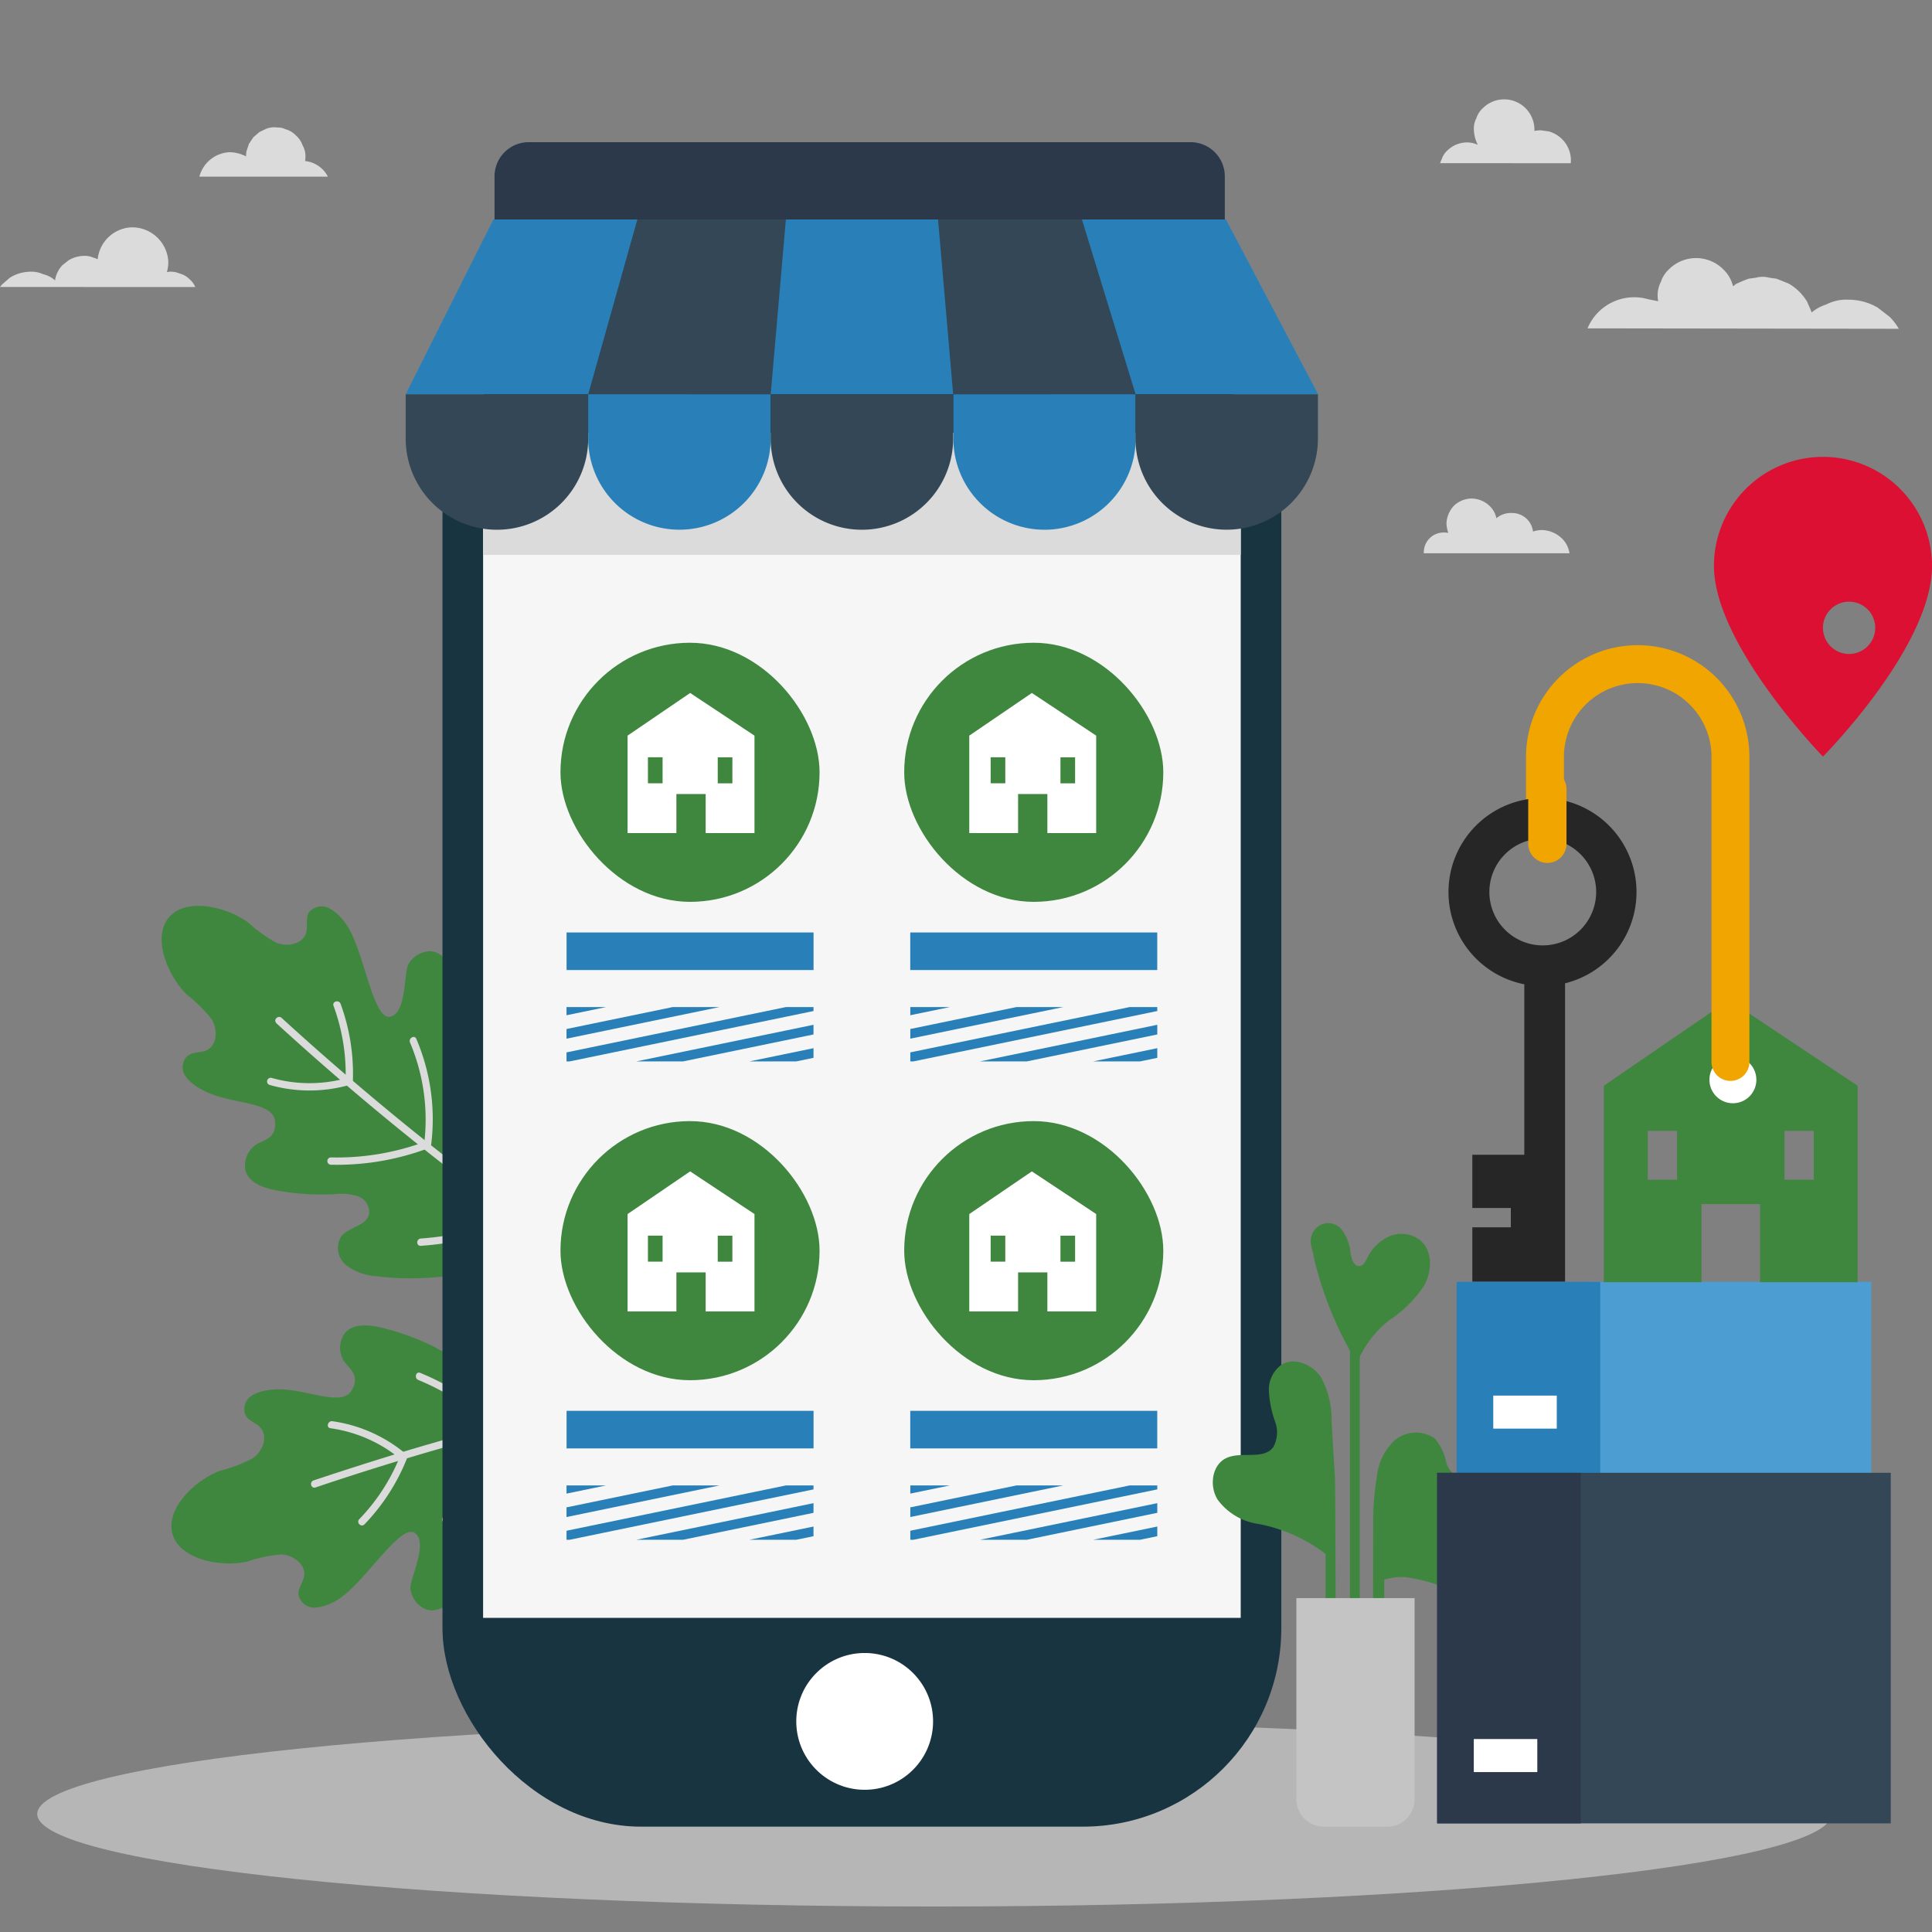 <svg xmlns="http://www.w3.org/2000/svg" xmlns:xlink="http://www.w3.org/1999/xlink" width="175" height="175" viewBox="0 0 175 175">
  <rect x="0" y="0" width="175" height="175" fill="#808080" stroke="none"/>
  <defs>
    <clipPath id="clip-path">
      <rect id="Rectangle_3127" data-name="Rectangle 3127" width="175" height="175" transform="translate(-19245 -11073)" fill="#fff" stroke="#707070" stroke-width="1"/>
    </clipPath>
    <clipPath id="clip-path-2">
      <rect id="Rectangle_3053" data-name="Rectangle 3053" width="22.372" height="4.925" fill="none"/>
    </clipPath>
  </defs>
  <g id="Mask_Group_220" data-name="Mask Group 220" transform="translate(19245 11073)" clip-path="url(#clip-path)">
    <g id="Layer_2" data-name="Layer 2" transform="translate(-19245 -11063.998)">
      <g id="OBJECTS" transform="translate(0 -0.002)">
        <g id="Shadow" transform="translate(3.373 146.924)" opacity="0.6">
          <path id="Path_21418" data-name="Path 21418" d="M174.367,375.47c0,4.633-36.387,8.379-81.29,8.379S11.825,380.1,11.825,375.47s36.387-8.387,81.253-8.387S174.367,370.837,174.367,375.47Z" transform="translate(-11.825 -367.082)" fill="#dbdbdb"/>
        </g>
        <path id="Path_42527" data-name="Path 42527" d="M0,35.4c.057-.075.119-.15.181-.221l.7-.61a3.537,3.537,0,0,1,1.7-.544,2.622,2.622,0,0,1,1.326.217A2.573,2.573,0,0,1,5,34.81v-.119a2.653,2.653,0,0,1,.637-1.251L6.19,33a2.7,2.7,0,0,1,1.291-.411,1.985,1.985,0,0,1,1,.164,1.742,1.742,0,0,1,.367.137A3.22,3.22,0,0,1,11.867,30a3.281,3.281,0,0,1,3.374,3.038,3.1,3.1,0,0,1-.124,1.008l.181-.022a1.928,1.928,0,0,1,.973.159,1.941,1.941,0,0,1,.884.5,1.906,1.906,0,0,1,.531.721Z" transform="translate(0 -18.406)" fill="#dbdbdb"/>
        <path id="Path_42528" data-name="Path 42528" d="M58.391,11.012H46.753a2.962,2.962,0,0,1,2.7-2.211,3.263,3.263,0,0,1,1.525.38c0-.146.022-.3.031-.442l.23-.69.407-.61.553-.473.632-.3a2.021,2.021,0,0,1,1.021-.1,1.326,1.326,0,0,1,.676.146,1.99,1.99,0,0,1,.929.531l.04.04a2.052,2.052,0,0,1,.6.884,2.025,2.025,0,0,1,.265.99c0,.155-.022.309-.031.442A2.622,2.622,0,0,1,58.391,11.012Z" transform="translate(-28.692 -4.012)" fill="#dbdbdb"/>
        <path id="Path_42529" data-name="Path 42529" d="M346.323,97.19a2.653,2.653,0,0,0-1.8-.747,2.494,2.494,0,0,0-.8.137,1.9,1.9,0,0,0-1.9-1.68,2.021,2.021,0,0,0-1.415.473,2.118,2.118,0,0,0-.628-1.123,2.4,2.4,0,0,0-1.618-.663,2.357,2.357,0,0,0-1.609.663,2.489,2.489,0,0,0-.668,1.6,2.809,2.809,0,0,0,.168.853,2.213,2.213,0,0,0-.389-.035,1.791,1.791,0,0,0-1.83,1.879h13.193a2.383,2.383,0,0,0-.7-1.362Z" transform="translate(-204.864 -57.432)" fill="#dbdbdb"/>
        <path id="Path_42530" data-name="Path 42530" d="M349.5,5.782a2.7,2.7,0,0,0-.354-1.618,2.764,2.764,0,0,0-1.64-1.265l-.734-.1a2.994,2.994,0,0,0-.562.062V2.744a2.772,2.772,0,0,0-.8-1.941,2.741,2.741,0,0,0-3.882,0,2.038,2.038,0,0,0-.57.884,2.03,2.03,0,0,0-.234,1.057,3.122,3.122,0,0,0,.363,1.375,2.357,2.357,0,0,0-.995-.221,2.573,2.573,0,0,0-1.769.73,1.834,1.834,0,0,0-.513.8,1.7,1.7,0,0,0-.141.349Z" transform="translate(-207.221 0.002)" fill="#dbdbdb"/>
        <path id="Path_42531" data-name="Path 42531" d="M400.433,43.615a5.169,5.169,0,0,0-.836-1.088l-1.07-.827a5.239,5.239,0,0,0-2.653-.721,3.979,3.979,0,0,0-2.034.442,3.864,3.864,0,0,0-1.3.712l-.027-.066a5.186,5.186,0,0,0-.23-.539l-.146-.349a4.652,4.652,0,0,0-1.632-1.632l-.049-.027-1.1-.442-.641-.088a2.352,2.352,0,0,0-1.238,0l-.632.084a11.306,11.306,0,0,0-1.172.491l-.256.2a3.126,3.126,0,0,0-.884-1.534,3.48,3.48,0,0,0-4.925,0,2.613,2.613,0,0,0-.721,1.119,2.653,2.653,0,0,0-.3,1.326,2.879,2.879,0,0,0,.053.442c-.323-.066-.646-.124-.964-.195a4.572,4.572,0,0,0-5.438,2.653Z" transform="translate(-228.439 -22.833)" fill="#dbdbdb"/>
        <path id="Path_42532" data-name="Path 42532" d="M64.1,283.81a22.934,22.934,0,0,0-4.948-1.8c-1.136-.27-2.533-.371-3.272.535a2.281,2.281,0,0,0-.172,2.321c.327.747,1.733,1.326.787,2.878s-4.5-.385-7.1-.106a4.187,4.187,0,0,0-1.919.535,1.455,1.455,0,0,0-.592,1.742c.292.592,1,.725,1.4,1.2.685.814.155,2.131-.721,2.737a13.331,13.331,0,0,1-2.967,1.136c-2.352.884-4.961,3.484-4.3,5.748s4.267,3.007,6.734,2.485a13.244,13.244,0,0,1,3.1-.654c1.048.035,2.211.849,2.091,1.906-.08.615-.575,1.15-.522,1.769a1.478,1.478,0,0,0,1.441,1.145,4.2,4.2,0,0,0,1.9-.6c2.335-1.176,5.8-7.012,7.158-6.19s-.486,4.284-.354,5.093a2.29,2.29,0,0,0,1.406,1.853c1.114.358,2.211-.486,3.038-1.326A23.1,23.1,0,0,0,69.467,302a5.084,5.084,0,0,1,1.291-1.676,1.526,1.526,0,0,1,1.954.035c.743.827-.08,2.184.279,3.236a1.981,1.981,0,0,0,2.427,1.052,5.081,5.081,0,0,0,2.3-1.724c3.714-4.337,5.536-9.939,7.269-15.382l.248.08.23.08h0l-.248-.08c-4.421-3.63-9.1-7.384-14.591-9.006A5.134,5.134,0,0,0,67.7,278.4a2.024,2.024,0,0,0-1.5,2.211c.274,1.079,1.689,1.769,1.508,2.861a1.529,1.529,0,0,1-1.623,1.092A5.094,5.094,0,0,1,64.1,283.81Z" transform="translate(-24.664 -170.766)" fill="#3f873f"/>
        <path id="Path_42533" data-name="Path 42533" d="M73.337,308.552a254.111,254.111,0,0,1,31.18-8.365q4.483-.884,8.989-1.636c.42-.071.243-.707-.177-.641a254.642,254.642,0,0,0-31.458,7.233q-4.377,1.326-8.71,2.772C72.758,308.048,72.93,308.689,73.337,308.552Z" transform="translate(-44.757 -182.819)" fill="#dbdbdb"/>
        <path id="Path_42534" data-name="Path 42534" d="M136.423,304.759a30.764,30.764,0,0,1-4.351,8.723c-.248.345.327.676.57.336a31.391,31.391,0,0,0,4.421-8.883c.128-.411-.513-.584-.641-.177Z" transform="translate(-81.014 -186.883)" fill="#ffdb82"/>
        <path id="Path_42535" data-name="Path 42535" d="M108.7,311.092a17.823,17.823,0,0,1-4.961,8.087c-.31.292.159.76.469.469a18.53,18.53,0,0,0,5.133-8.379.333.333,0,1,0-.641-.177Z" transform="translate(-63.6 -190.762)" fill="#ffdb82"/>
        <path id="Path_42536" data-name="Path 42536" d="M87.806,317.672a17.637,17.637,0,0,1-3.71,5.748c-.3.31.168.778.469.469a18.4,18.4,0,0,0,3.878-6.044C88.6,317.451,87.961,317.279,87.806,317.672Z" transform="translate(-51.551 -194.814)" fill="#dbdbdb"/>
        <path id="Path_42537" data-name="Path 42537" d="M132.326,295.392a29.42,29.42,0,0,0-7.485-5.655c-.376-.2-.712.371-.332.575a28.877,28.877,0,0,1,7.348,5.522c.3.309.765-.159.469-.469Z" transform="translate(-76.307 -177.781)" fill="#ffdb82"/>
        <path id="Path_42538" data-name="Path 42538" d="M105.311,303.394a23.68,23.68,0,0,0-7.4-4.833c-.394-.164-.566.478-.177.641a22.708,22.708,0,0,1,7.105,4.66c.309.3.778-.168.469-.469Z" transform="translate(-59.845 -183.206)" fill="#dbdbdb"/>
        <path id="Path_42539" data-name="Path 42539" d="M83.913,312.878a13.216,13.216,0,0,0-6.632-2.949c-.416-.057-.6.579-.177.637a12.65,12.65,0,0,1,6.323,2.781c.323.274.8-.195.469-.469Z" transform="translate(-47.171 -190.196)" fill="#dbdbdb"/>
        <path id="Path_42540" data-name="Path 42540" d="M53.541,215.2a22.834,22.834,0,0,1-5.266-.345c-1.141-.221-2.467-.663-2.781-1.8a2.286,2.286,0,0,1,.778-2.211c.6-.557,2.122-.522,1.884-2.321s-4.28-1.459-6.544-2.763a4.183,4.183,0,0,1-1.552-1.242,1.419,1.419,0,0,1,.164-1.83c.531-.411,1.207-.265,1.769-.535.955-.469,1-1.888.442-2.794a13.335,13.335,0,0,0-2.255-2.237c-1.791-1.769-3.139-5.191-1.623-6.99s5.116-1.035,7.163.442a13.334,13.334,0,0,0,2.578,1.853c.982.4,2.379.119,2.684-.884.177-.592-.062-1.282.234-1.826a1.464,1.464,0,0,1,1.769-.464,4.1,4.1,0,0,1,1.5,1.326c1.662,2.016,2.485,8.75,4.059,8.551s1.282-4.116,1.729-4.8a2.286,2.286,0,0,1,2.034-1.132c1.163.119,1.848,1.326,2.246,2.441a22.991,22.991,0,0,1,1.211,5.133,5.182,5.182,0,0,0,.508,2.06,1.533,1.533,0,0,0,1.8.752c1.012-.442.809-2.029,1.556-2.847a2.021,2.021,0,0,1,2.653,0,4.911,4.911,0,0,1,1.415,2.507c1.649,5.469,1.061,11.328.442,17l.261.027s.243.022.243.027h0l-.261-.031c-5.5,1.543-11.306,3.1-16.969,2.37a5.173,5.173,0,0,1-2.768-.982,2.023,2.023,0,0,1-.491-2.613c.685-.884,2.255-.933,2.533-2.012a1.53,1.53,0,0,0-1.048-1.654A5.164,5.164,0,0,0,53.541,215.2Z" transform="translate(-23.259 -116.031)" fill="#3f873f"/>
        <path id="Path_42541" data-name="Path 42541" d="M64.624,215.7a254.013,254.013,0,0,0,25.154,20.232q3.771,2.653,7.645,5.177c.358.234.694-.34.336-.575A252.315,252.315,0,0,1,71.884,221.2q-3.44-2.927-6.769-5.969c-.314-.287-.787.181-.469.469Z" transform="translate(-39.607 -132.029)" fill="#dbdbdb"/>
        <path id="Path_42542" data-name="Path 42542" d="M121.188,245.972a31.468,31.468,0,0,0-.482-9.908c-.084-.42-.725-.243-.637.177a30.871,30.871,0,0,1,.442,9.727c-.049.442.615.442.663,0Z" transform="translate(-73.68 -144.721)" fill="#ffdb82"/>
        <path id="Path_42543" data-name="Path 42543" d="M97.987,229.722A18.5,18.5,0,0,0,96.661,220c-.168-.394-.738-.053-.57.332a17.929,17.929,0,0,1,1.251,9.4c-.057.42.61.416.663,0Z" transform="translate(-58.951 -134.9)" fill="#dbdbdb"/>
        <path id="Path_42544" data-name="Path 42544" d="M79.921,218.737a18.411,18.411,0,0,0-1.11-7.017c-.146-.4-.787-.226-.641.177a17.836,17.836,0,0,1,1.088,6.84A.332.332,0,1,0,79.921,218.737Z" transform="translate(-47.959 -129.79)" fill="#dbdbdb"/>
        <path id="Path_42545" data-name="Path 42545" d="M107.122,261.541a28.853,28.853,0,0,1-8.958,2.127c-.442.031-.442.694,0,.663a29.459,29.459,0,0,0,9.135-2.153c.389-.164.217-.8-.177-.641Z" transform="translate(-60.039 -160.484)" fill="#dbdbdb"/>
        <path id="Path_42546" data-name="Path 42546" d="M85.6,244.386a22.992,22.992,0,0,1-8.463,1.41.332.332,0,1,0,0,.663,23.588,23.588,0,0,0,8.644-1.441c.4-.146.225-.787-.177-.641Z" transform="translate(-47.136 -149.957)" fill="#dbdbdb"/>
        <path id="Path_42547" data-name="Path 42547" d="M69.917,229.42a12.641,12.641,0,0,1-6.906,0,.332.332,0,0,0-.177.637,13.238,13.238,0,0,0,7.26,0,.332.332,0,0,0-.177-.637Z" transform="translate(-38.428 -140.788)" fill="#dbdbdb"/>
        <path id="Path_42548" data-name="Path 42548" d="M411.746,83.824a9.877,9.877,0,0,0-9.873,9.877c0,7.141,9.873,17.27,9.873,17.27s9.877-9.935,9.877-17.27A9.877,9.877,0,0,0,411.746,83.824Zm0,15.475a2.368,2.368,0,1,1,0,.018Z" transform="translate(-246.624 -51.441)" fill="#db1032"/>
        <rect id="Rectangle_3050" data-name="Rectangle 3050" width="75.982" height="136.706" rx="17.98" transform="translate(40.08 19.751)" fill="#193441"/>
        <rect id="Rectangle_3051" data-name="Rectangle 3051" width="68.625" height="107.113" transform="translate(43.759 30.433)" fill="#f6f6f6"/>
        <circle id="Ellipse_425" data-name="Ellipse 425" cx="6.196" cy="6.196" r="6.196" transform="translate(72.003 152.994) rotate(-88.854)" fill="#fff"/>
        <path id="Path_42549" data-name="Path 42549" d="M196.761,63.209H186.534a1.463,1.463,0,0,1-1.455-1.455h0a1.463,1.463,0,0,1,1.455-1.472h10.218a1.463,1.463,0,0,1,1.472,1.472h0a1.464,1.464,0,0,1-1.464,1.455Z" transform="translate(-113.581 -36.993)" fill="#fff"/>
        <rect id="Rectangle_3052" data-name="Rectangle 3052" width="68.634" height="11.054" transform="translate(43.75 30.208)" fill="#dbdbdb"/>
        <g id="Group_1727" data-name="Group 1727" transform="translate(51.315 82.217)" clip-path="url(#clip-path-2)">
          <line id="Line_355" data-name="Line 355" y1="16.686" x2="80.757" transform="translate(-11.77 -18.185)" fill="none" stroke="#2980b9" stroke-width="0.858"/>
          <line id="Line_356" data-name="Line 356" y1="16.682" x2="80.757" transform="translate(-11.77 -16.063)" fill="none" stroke="#2980b9" stroke-width="0.858"/>
          <line id="Line_357" data-name="Line 357" y1="16.682" x2="80.757" transform="translate(-11.77 -13.945)" fill="none" stroke="#2980b9" stroke-width="0.858"/>
          <line id="Line_358" data-name="Line 358" y1="16.682" x2="80.757" transform="translate(-11.77 -11.823)" fill="none" stroke="#2980b9" stroke-width="0.858"/>
          <line id="Line_359" data-name="Line 359" y1="16.682" x2="80.757" transform="translate(-11.77 -9.705)" fill="none" stroke="#2980b9" stroke-width="0.858"/>
          <line id="Line_360" data-name="Line 360" y1="16.682" x2="80.757" transform="translate(-11.77 -7.583)" fill="none" stroke="#2980b9" stroke-width="0.858"/>
          <line id="Line_361" data-name="Line 361" y1="16.682" x2="80.757" transform="translate(-11.77 -5.465)" fill="none" stroke="#2980b9" stroke-width="0.858"/>
          <line id="Line_362" data-name="Line 362" y1="16.682" x2="80.757" transform="translate(-11.77 -3.347)" fill="none" stroke="#2980b9" stroke-width="0.858"/>
          <line id="Line_363" data-name="Line 363" y1="16.682" x2="80.757" transform="translate(-11.77 -1.225)" fill="none" stroke="#2980b9" stroke-width="0.858"/>
          <line id="Line_364" data-name="Line 364" y1="16.682" x2="80.757" transform="translate(-11.77 0.893)" fill="none" stroke="#2980b9" stroke-width="0.858"/>
          <line id="Line_365" data-name="Line 365" y1="16.682" x2="80.757" transform="translate(-11.77 3.015)" fill="none" stroke="#2980b9" stroke-width="0.858"/>
          <line id="Line_366" data-name="Line 366" y1="16.682" x2="80.757" transform="translate(-11.77 5.133)" fill="none" stroke="#2980b9" stroke-width="0.858"/>
          <line id="Line_367" data-name="Line 367" y1="16.682" x2="80.757" transform="translate(-11.77 7.251)" fill="none" stroke="#2980b9" stroke-width="0.858"/>
          <line id="Line_368" data-name="Line 368" y1="16.682" x2="80.757" transform="translate(-11.77 9.373)" fill="none" stroke="#2980b9" stroke-width="0.858"/>
          <line id="Line_369" data-name="Line 369" y1="16.682" x2="80.757" transform="translate(-11.77 11.491)" fill="none" stroke="#2980b9" stroke-width="0.858"/>
          <line id="Line_370" data-name="Line 370" y1="16.682" x2="80.757" transform="translate(-11.77 13.614)" fill="none" stroke="#2980b9" stroke-width="0.858"/>
          <line id="Line_371" data-name="Line 371" y1="16.682" x2="80.757" transform="translate(-11.77 15.731)" fill="none" stroke="#2980b9" stroke-width="0.858"/>
        </g>
        <rect id="Rectangle_3054" data-name="Rectangle 3054" width="22.372" height="3.404" transform="translate(73.692 78.866) rotate(180)" fill="#2980b9"/>
        <rect id="Rectangle_3055" data-name="Rectangle 3055" width="23.469" height="23.469" rx="11.734" transform="translate(50.767 49.22)" fill="#3f873f"/>
        <path id="Path_42550" data-name="Path 42550" d="M152.818,139.184l-5.668,3.864v8.825h4.421v-3.537h2.653v3.537h4.421v-8.825Z" transform="translate(-90.304 -85.415)" fill="#fff"/>
        <rect id="Rectangle_3056" data-name="Rectangle 3056" width="1.326" height="2.357" transform="translate(58.69 59.593)" fill="#3f873f"/>
        <rect id="Rectangle_3057" data-name="Rectangle 3057" width="1.326" height="2.357" transform="translate(66.339 61.954) rotate(180)" fill="#3f873f"/>
        <g id="Group_1728" data-name="Group 1728" transform="translate(82.455 82.217)" clip-path="url(#clip-path-2)">
          <line id="Line_372" data-name="Line 372" y1="16.686" x2="80.757" transform="translate(-11.774 -18.185)" fill="none" stroke="#2980b9" stroke-width="0.858"/>
          <line id="Line_373" data-name="Line 373" y1="16.682" x2="80.757" transform="translate(-11.774 -16.063)" fill="none" stroke="#2980b9" stroke-width="0.858"/>
          <line id="Line_374" data-name="Line 374" y1="16.682" x2="80.757" transform="translate(-11.774 -13.945)" fill="none" stroke="#2980b9" stroke-width="0.858"/>
          <line id="Line_375" data-name="Line 375" y1="16.682" x2="80.757" transform="translate(-11.774 -11.823)" fill="none" stroke="#2980b9" stroke-width="0.858"/>
          <line id="Line_376" data-name="Line 376" y1="16.682" x2="80.757" transform="translate(-11.774 -9.705)" fill="none" stroke="#2980b9" stroke-width="0.858"/>
          <line id="Line_377" data-name="Line 377" y1="16.682" x2="80.757" transform="translate(-11.774 -7.583)" fill="none" stroke="#2980b9" stroke-width="0.858"/>
          <line id="Line_378" data-name="Line 378" y1="16.682" x2="80.757" transform="translate(-11.774 -5.465)" fill="none" stroke="#2980b9" stroke-width="0.858"/>
          <line id="Line_379" data-name="Line 379" y1="16.682" x2="80.757" transform="translate(-11.774 -3.347)" fill="none" stroke="#2980b9" stroke-width="0.858"/>
          <line id="Line_380" data-name="Line 380" y1="16.682" x2="80.757" transform="translate(-11.774 -1.225)" fill="none" stroke="#2980b9" stroke-width="0.858"/>
          <line id="Line_381" data-name="Line 381" y1="16.682" x2="80.757" transform="translate(-11.774 0.893)" fill="none" stroke="#2980b9" stroke-width="0.858"/>
          <line id="Line_382" data-name="Line 382" y1="16.682" x2="80.757" transform="translate(-11.774 3.015)" fill="none" stroke="#2980b9" stroke-width="0.858"/>
          <line id="Line_383" data-name="Line 383" y1="16.682" x2="80.757" transform="translate(-11.774 5.133)" fill="none" stroke="#2980b9" stroke-width="0.858"/>
          <line id="Line_384" data-name="Line 384" y1="16.682" x2="80.757" transform="translate(-11.774 7.251)" fill="none" stroke="#2980b9" stroke-width="0.858"/>
          <line id="Line_385" data-name="Line 385" y1="16.682" x2="80.757" transform="translate(-11.774 9.373)" fill="none" stroke="#2980b9" stroke-width="0.858"/>
          <line id="Line_386" data-name="Line 386" y1="16.682" x2="80.757" transform="translate(-11.774 11.491)" fill="none" stroke="#2980b9" stroke-width="0.858"/>
          <line id="Line_387" data-name="Line 387" y1="16.682" x2="80.757" transform="translate(-11.774 13.614)" fill="none" stroke="#2980b9" stroke-width="0.858"/>
          <line id="Line_388" data-name="Line 388" y1="16.682" x2="80.757" transform="translate(-11.774 15.731)" fill="none" stroke="#2980b9" stroke-width="0.858"/>
        </g>
        <rect id="Rectangle_3059" data-name="Rectangle 3059" width="22.372" height="3.404" transform="translate(104.823 78.866) rotate(180)" fill="#2980b9"/>
        <g id="Group_1729" data-name="Group 1729" transform="translate(51.315 125.547)" clip-path="url(#clip-path-2)">
          <line id="Line_389" data-name="Line 389" y1="16.682" x2="80.757" transform="translate(-11.77 -18.185)" fill="none" stroke="#2980b9" stroke-width="0.858"/>
          <line id="Line_390" data-name="Line 390" y1="16.682" x2="80.757" transform="translate(-11.77 -16.063)" fill="none" stroke="#2980b9" stroke-width="0.858"/>
          <line id="Line_391" data-name="Line 391" y1="16.682" x2="80.757" transform="translate(-11.77 -13.945)" fill="none" stroke="#2980b9" stroke-width="0.858"/>
          <line id="Line_392" data-name="Line 392" y1="16.682" x2="80.757" transform="translate(-11.77 -11.823)" fill="none" stroke="#2980b9" stroke-width="0.858"/>
          <line id="Line_393" data-name="Line 393" y1="16.682" x2="80.757" transform="translate(-11.77 -9.705)" fill="none" stroke="#2980b9" stroke-width="0.858"/>
          <line id="Line_394" data-name="Line 394" y1="16.682" x2="80.757" transform="translate(-11.77 -7.583)" fill="none" stroke="#2980b9" stroke-width="0.858"/>
          <line id="Line_395" data-name="Line 395" y1="16.682" x2="80.757" transform="translate(-11.77 -5.465)" fill="none" stroke="#2980b9" stroke-width="0.858"/>
          <line id="Line_396" data-name="Line 396" y1="16.682" x2="80.757" transform="translate(-11.77 -3.347)" fill="none" stroke="#2980b9" stroke-width="0.858"/>
          <line id="Line_397" data-name="Line 397" y1="16.682" x2="80.757" transform="translate(-11.77 -1.225)" fill="none" stroke="#2980b9" stroke-width="0.858"/>
          <line id="Line_398" data-name="Line 398" y1="16.682" x2="80.757" transform="translate(-11.77 0.893)" fill="none" stroke="#2980b9" stroke-width="0.858"/>
          <line id="Line_399" data-name="Line 399" y1="16.682" x2="80.757" transform="translate(-11.77 3.015)" fill="none" stroke="#2980b9" stroke-width="0.858"/>
          <line id="Line_400" data-name="Line 400" y1="16.682" x2="80.757" transform="translate(-11.77 5.133)" fill="none" stroke="#2980b9" stroke-width="0.858"/>
          <line id="Line_401" data-name="Line 401" y1="16.682" x2="80.757" transform="translate(-11.77 7.251)" fill="none" stroke="#2980b9" stroke-width="0.858"/>
          <line id="Line_402" data-name="Line 402" y1="16.682" x2="80.757" transform="translate(-11.77 9.373)" fill="none" stroke="#2980b9" stroke-width="0.858"/>
          <line id="Line_403" data-name="Line 403" y1="16.682" x2="80.757" transform="translate(-11.77 11.491)" fill="none" stroke="#2980b9" stroke-width="0.858"/>
          <line id="Line_404" data-name="Line 404" y1="16.682" x2="80.757" transform="translate(-11.77 13.614)" fill="none" stroke="#2980b9" stroke-width="0.858"/>
          <line id="Line_405" data-name="Line 405" y1="16.682" x2="80.757" transform="translate(-11.77 15.731)" fill="none" stroke="#2980b9" stroke-width="0.858"/>
        </g>
        <rect id="Rectangle_3061" data-name="Rectangle 3061" width="22.372" height="3.404" transform="translate(73.692 122.196) rotate(180)" fill="#2980b9"/>
        <g id="Group_1730" data-name="Group 1730" transform="translate(82.455 125.547)" clip-path="url(#clip-path-2)">
          <line id="Line_406" data-name="Line 406" y1="16.682" x2="80.757" transform="translate(-11.774 -18.185)" fill="none" stroke="#2980b9" stroke-width="0.858"/>
          <line id="Line_407" data-name="Line 407" y1="16.682" x2="80.757" transform="translate(-11.774 -16.063)" fill="none" stroke="#2980b9" stroke-width="0.858"/>
          <line id="Line_408" data-name="Line 408" y1="16.682" x2="80.757" transform="translate(-11.774 -13.945)" fill="none" stroke="#2980b9" stroke-width="0.858"/>
          <line id="Line_409" data-name="Line 409" y1="16.682" x2="80.757" transform="translate(-11.774 -11.823)" fill="none" stroke="#2980b9" stroke-width="0.858"/>
          <line id="Line_410" data-name="Line 410" y1="16.682" x2="80.757" transform="translate(-11.774 -9.705)" fill="none" stroke="#2980b9" stroke-width="0.858"/>
          <line id="Line_411" data-name="Line 411" y1="16.682" x2="80.757" transform="translate(-11.774 -7.583)" fill="none" stroke="#2980b9" stroke-width="0.858"/>
          <line id="Line_412" data-name="Line 412" y1="16.682" x2="80.757" transform="translate(-11.774 -5.465)" fill="none" stroke="#2980b9" stroke-width="0.858"/>
          <line id="Line_413" data-name="Line 413" y1="16.682" x2="80.757" transform="translate(-11.774 -3.347)" fill="none" stroke="#2980b9" stroke-width="0.858"/>
          <line id="Line_414" data-name="Line 414" y1="16.682" x2="80.757" transform="translate(-11.774 -1.225)" fill="none" stroke="#2980b9" stroke-width="0.858"/>
          <line id="Line_415" data-name="Line 415" y1="16.682" x2="80.757" transform="translate(-11.774 0.893)" fill="none" stroke="#2980b9" stroke-width="0.858"/>
          <line id="Line_416" data-name="Line 416" y1="16.682" x2="80.757" transform="translate(-11.774 3.015)" fill="none" stroke="#2980b9" stroke-width="0.858"/>
          <line id="Line_417" data-name="Line 417" y1="16.682" x2="80.757" transform="translate(-11.774 5.133)" fill="none" stroke="#2980b9" stroke-width="0.858"/>
          <line id="Line_418" data-name="Line 418" y1="16.682" x2="80.757" transform="translate(-11.774 7.251)" fill="none" stroke="#2980b9" stroke-width="0.858"/>
          <line id="Line_419" data-name="Line 419" y1="16.682" x2="80.757" transform="translate(-11.774 9.373)" fill="none" stroke="#2980b9" stroke-width="0.858"/>
          <line id="Line_420" data-name="Line 420" y1="16.682" x2="80.757" transform="translate(-11.774 11.491)" fill="none" stroke="#2980b9" stroke-width="0.858"/>
          <line id="Line_421" data-name="Line 421" y1="16.682" x2="80.757" transform="translate(-11.774 13.614)" fill="none" stroke="#2980b9" stroke-width="0.858"/>
          <line id="Line_422" data-name="Line 422" y1="16.682" x2="80.757" transform="translate(-11.774 15.731)" fill="none" stroke="#2980b9" stroke-width="0.858"/>
        </g>
        <rect id="Rectangle_3063" data-name="Rectangle 3063" width="22.372" height="3.404" transform="translate(104.823 122.196) rotate(180)" fill="#2980b9"/>
        <path id="Path_42551" data-name="Path 42551" d="M182.1,17.656V13.132a3.1,3.1,0,0,0-3.1-3.095H119.046a3.1,3.1,0,0,0-3.095,3.095v4.523Z" transform="translate(-71.157 -6.159)" fill="#2c394b"/>
        <path id="Path_42552" data-name="Path 42552" d="M246.059,44H270.4l-8.356-15.833h-15.17Z" transform="translate(-151.003 -17.285)" fill="#2980b9"/>
        <path id="Path_42553" data-name="Path 42553" d="M119.571,28.167H103.066L95.121,44H120.8Z" transform="translate(-58.374 -17.285)" fill="#2980b9"/>
        <path id="Path_42554" data-name="Path 42554" d="M187.5,44H137.914l4.452-15.833h13.45l6.889,1.353,6.893-1.353h13.039Z" transform="translate(-84.636 -17.285)" fill="#334756"/>
        <path id="Path_42555" data-name="Path 42555" d="M197.228,44H180.7l1.375-15.833h13.782Z" transform="translate(-110.89 -17.285)" fill="#2980b9"/>
        <path id="Path_42556" data-name="Path 42556" d="M95.121,69.152h16.532v4a8.264,8.264,0,0,1-8.268,8.268h0a8.264,8.264,0,0,1-8.264-8.268Z" transform="translate(-58.374 -42.436)" fill="#334756"/>
        <path id="Path_42557" data-name="Path 42557" d="M137.914,69.152h16.532v4a8.264,8.264,0,0,1-8.264,8.264h0a8.264,8.264,0,0,1-8.268-8.264Z" transform="translate(-84.636 -42.436)" fill="#2980b9"/>
        <path id="Path_42558" data-name="Path 42558" d="M188.96,81.456h0a8.264,8.264,0,0,1-8.264-8.268V69.209h16.532v3.979A8.268,8.268,0,0,1,188.96,81.456Z" transform="translate(-110.89 -42.472)" fill="#334756"/>
        <path id="Path_42559" data-name="Path 42559" d="M223.489,69.152h16.532v4a8.264,8.264,0,0,1-8.25,8.268h0a8.264,8.264,0,0,1-8.264-8.264V69.152Z" transform="translate(-137.152 -42.436)" fill="#2980b9"/>
        <path id="Path_42560" data-name="Path 42560" d="M266.25,69.152h16.514v4a8.264,8.264,0,0,1-8.264,8.264h0a8.264,8.264,0,0,1-8.264-8.264v-4Z" transform="translate(-163.386 -42.436)" fill="#334756"/>
        <rect id="Rectangle_3064" data-name="Rectangle 3064" width="23.469" height="23.469" rx="11.734" transform="translate(81.902 49.22)" fill="#3f873f"/>
        <path id="Path_42561" data-name="Path 42561" d="M232.935,139.184l-5.668,3.864v8.825h4.421v-3.537h2.653v3.537h4.421v-8.825Z" transform="translate(-139.47 -85.415)" fill="#fff"/>
        <rect id="Rectangle_3065" data-name="Rectangle 3065" width="1.326" height="2.357" transform="translate(89.733 59.593)" fill="#3f873f"/>
        <rect id="Rectangle_3066" data-name="Rectangle 3066" width="1.326" height="2.357" transform="translate(97.382 61.954) rotate(180)" fill="#3f873f"/>
        <rect id="Rectangle_3067" data-name="Rectangle 3067" width="23.469" height="23.469" rx="11.734" transform="translate(50.767 92.55)" fill="#3f873f"/>
        <path id="Path_42562" data-name="Path 42562" d="M152.818,251.358l-5.668,3.864v8.821h4.421v-3.537h2.653v3.537h4.421v-8.821Z" transform="translate(-90.304 -154.254)" fill="#fff"/>
        <rect id="Rectangle_3068" data-name="Rectangle 3068" width="1.326" height="2.357" transform="translate(58.69 102.923)" fill="#3f873f"/>
        <rect id="Rectangle_3069" data-name="Rectangle 3069" width="1.326" height="2.357" transform="translate(66.339 105.284) rotate(180)" fill="#3f873f"/>
        <rect id="Rectangle_3070" data-name="Rectangle 3070" width="23.469" height="23.469" rx="11.734" transform="translate(81.902 92.55)" fill="#3f873f"/>
        <path id="Path_42563" data-name="Path 42563" d="M232.935,251.358l-5.668,3.864v8.821h4.421v-3.537h2.653v3.537h4.421v-8.821Z" transform="translate(-139.47 -154.254)" fill="#fff"/>
        <rect id="Rectangle_3071" data-name="Rectangle 3071" width="1.326" height="2.357" transform="translate(89.733 102.923)" fill="#3f873f"/>
        <rect id="Rectangle_3072" data-name="Rectangle 3072" width="1.326" height="2.357" transform="translate(97.382 105.284) rotate(180)" fill="#3f873f"/>
        <path id="Path_42564" data-name="Path 42564" d="M321.94,303.4a24.331,24.331,0,0,1,.336-4.237,5.26,5.26,0,0,1,1.552-3.226,3.026,3.026,0,0,1,3.692-.226,4.915,4.915,0,0,1,1.039,2.188,2.02,2.02,0,0,0,1.884,1.483,2.484,2.484,0,0,0,1.3-.647,10.04,10.04,0,0,1,2.352-1.533,3.548,3.548,0,0,1,2.843-.038c1.6.808,1.424,3,.19,4.214-.924.893-2.357,1.6-2.458,2.8-.159,1.87,3.029,2.8,3.294,4.659a2.5,2.5,0,0,1-2.029,2.448,6.054,6.054,0,0,1-3.67-.318c-1.158-.429-2.211-1.05-3.329-1.533a15.315,15.315,0,0,0-4.01-1.149,5.374,5.374,0,0,0-1.99.226v10.222h-1.017S321.935,304.407,321.94,303.4Z" transform="translate(-197.556 -174.422)" fill="#3f873f"/>
        <path id="Path_42565" data-name="Path 42565" d="M285.585,304.688c1.353-.646,3.329.2,4.253-.977a2.8,2.8,0,0,0,.128-2.45,9.792,9.792,0,0,1-.517-2.653,2.8,2.8,0,0,1,1.105-2.352c1.172-.76,2.843-.062,3.612,1.105a8.09,8.09,0,0,1,.964,4.032c.1,1.68.2,3.4.305,5.071.04.645.071,16.333.071,16.333h-.92v-9.426a14.391,14.391,0,0,0-6.115-2.724,5.544,5.544,0,0,1-3.648-2.175C284.033,307.248,284.272,305.316,285.585,304.688Z" transform="translate(-174.514 -181.613)" fill="#3f873f"/>
        <path id="Path_42566" data-name="Path 42566" d="M307.357,264.823a1.57,1.57,0,0,1,2.9-.561,4.125,4.125,0,0,1,.676,1.95c.071.535.323,1.251.853,1.163.336-.057.5-.42.654-.721a4.024,4.024,0,0,1,2.025-1.976,2.785,2.785,0,0,1,2.737.336c1.194.964,1.145,2.887.349,4.2a10.973,10.973,0,0,1-3.157,3.1,9.891,9.891,0,0,0-2.631,3.267v25.56h-.884V275.05a32.883,32.883,0,0,1-3.294-8.516C307.534,265.964,307.211,265.38,307.357,264.823Z" transform="translate(-188.597 -161.702)" fill="#3f873f"/>
        <path id="Path_42567" data-name="Path 42567" d="M2.48,0H8.228a2.48,2.48,0,0,1,2.48,2.48V20.7H0V2.48A2.48,2.48,0,0,1,2.48,0Z" transform="translate(128.133 156.457) rotate(180)" fill="#c4c4c4"/>
        <rect id="Rectangle_3073" data-name="Rectangle 3073" width="25.613" height="17.947" transform="translate(143.886 107.105)" fill="#4c9dd2"/>
        <rect id="Rectangle_3074" data-name="Rectangle 3074" width="13.008" height="17.947" transform="translate(131.94 107.105)" fill="#2980b9"/>
        <rect id="Rectangle_3075" data-name="Rectangle 3075" width="5.752" height="2.993" transform="translate(135.26 117.412)" fill="#fff"/>
        <rect id="Rectangle_3076" data-name="Rectangle 3076" width="41.088" height="31.755" transform="translate(130.176 124.406)" fill="#334756"/>
        <rect id="Rectangle_3077" data-name="Rectangle 3077" width="13.008" height="31.755" transform="translate(130.176 124.406)" fill="#2c394b"/>
        <rect id="Rectangle_3078" data-name="Rectangle 3078" width="5.752" height="2.993" transform="translate(133.496 148.521)" fill="#fff"/>
        <path id="Path_42568" data-name="Path 42568" d="M387.385,211.163l-11.332,7.768v17.8H384.9v-7.074H390.2v7.074h8.843v-17.8Zm-4.7,16.28h-2.653v-4.421h2.653Zm12.38,0h-2.653v-4.421h2.653Z" transform="translate(-230.778 -129.587)" fill="#3f873f"/>
        <circle id="Ellipse_426" data-name="Ellipse 426" cx="2.127" cy="2.127" r="2.127" transform="translate(154.838 86.678)" fill="#fff"/>
        <path id="Path_42569" data-name="Path 42569" d="M379.052,168.455V140.821a8.4,8.4,0,0,0-8.4-8.4h0a8.4,8.4,0,0,0-8.4,8.4v4.864" transform="translate(-222.308 -81.264)" fill="none" stroke="#f0a500" stroke-linecap="round" stroke-width="3.434"/>
        <path id="Path_42570" data-name="Path 42570" d="M341.788,202.7v4.921h8.4V180.6a8.516,8.516,0,1,0-3.692.088v15.444h-4.709v4.819h3.489V202.7Zm6.376-25.534a4.837,4.837,0,1,1,4.841-4.837A4.837,4.837,0,0,1,348.164,177.165Z" transform="translate(-208.425 -100.532)" fill="#262626"/>
        <path id="Path_42571" data-name="Path 42571" d="M360.058,165.649h0a1.738,1.738,0,0,1-1.733-1.733v-4.961a1.733,1.733,0,0,1,1.733-1.733h0a1.729,1.729,0,0,1,1.733,1.733v4.961A1.733,1.733,0,0,1,360.058,165.649Z" transform="translate(-219.899 -96.484)" fill="#f0a500"/>
      </g>
    </g>
  </g>
</svg>
